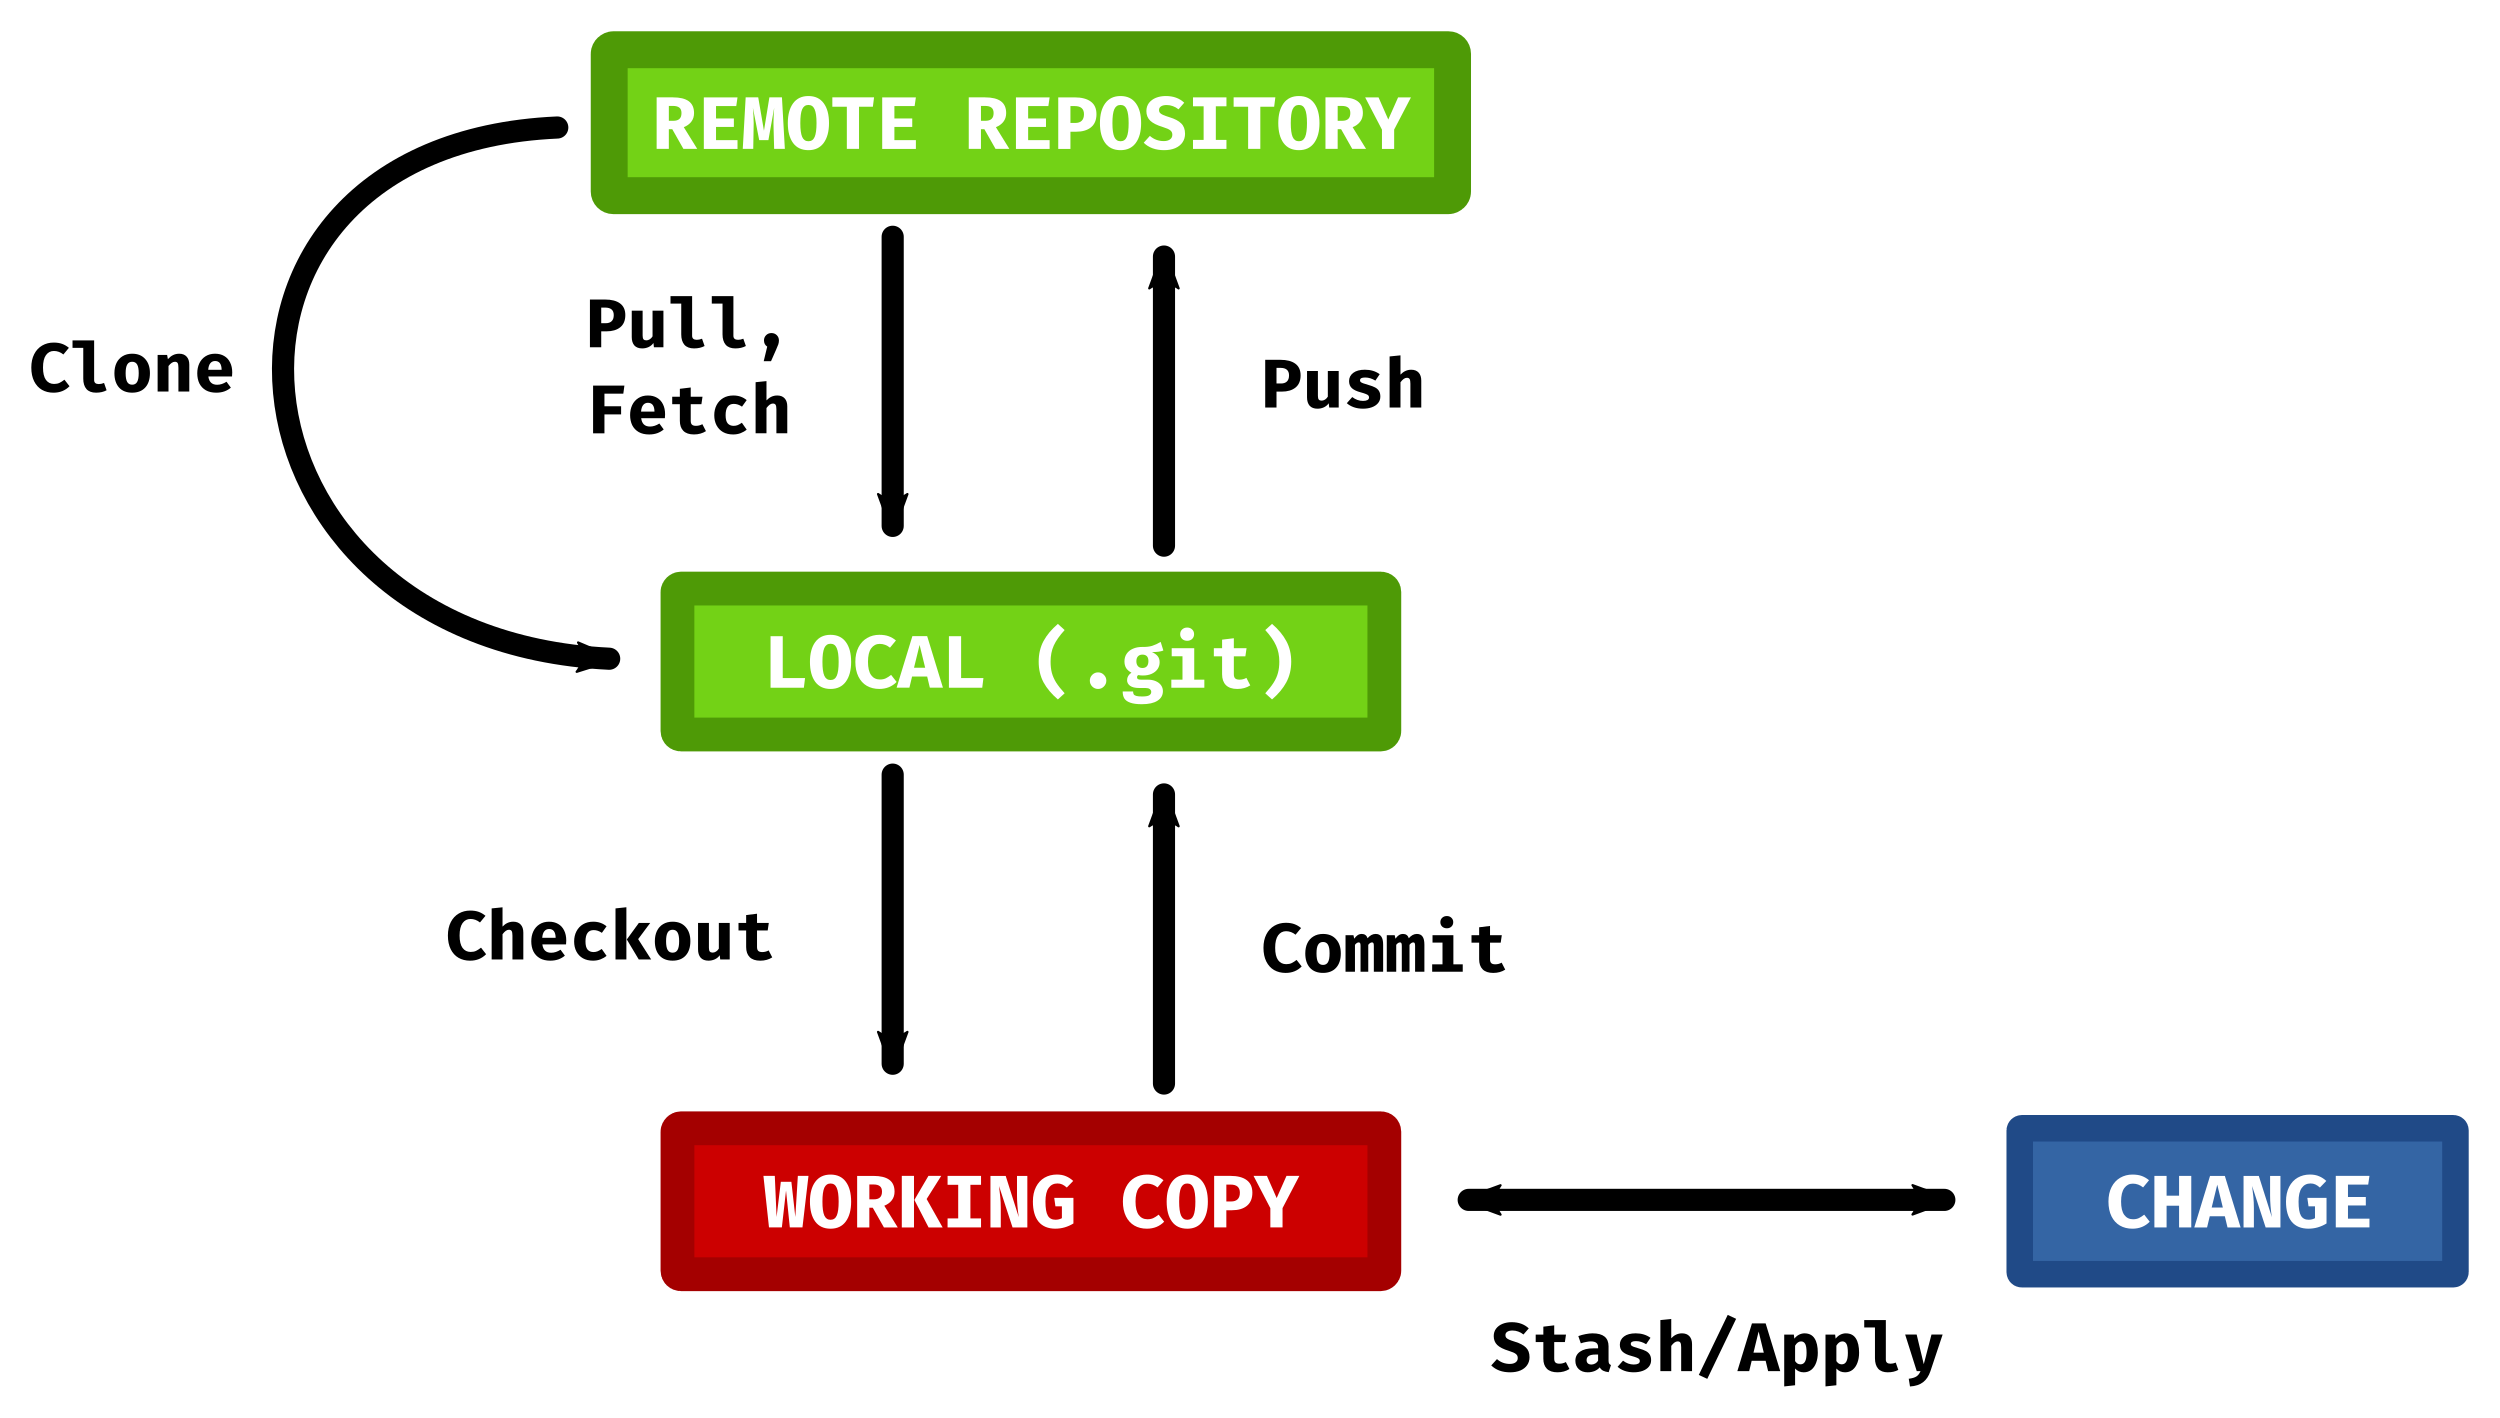 <?xml version="1.0" encoding="UTF-8"?>
<svg version="1.1" viewBox="0 0 798.74 452.98" xmlns="http://www.w3.org/2000/svg">
  <defs>
    <marker id="Arrow2Mstart" overflow="visible" orient="auto">
      <path transform="scale(.6)" d="m8.719 4.034-10.926-4.018 10.926-4.018c-1.746 2.372-1.735 5.617-6e-7 8.035z" fill-rule="evenodd" stroke="#000" stroke-linejoin="round" stroke-width=".625"/>
    </marker>
    <marker id="marker10311" overflow="visible" orient="auto">
      <path transform="scale(-.6)" d="m8.719 4.034-10.926-4.018 10.926-4.018c-1.746 2.372-1.735 5.617-6e-7 8.035z" fill-rule="evenodd" stroke="#000" stroke-linejoin="round" stroke-width=".625"/>
    </marker>
    <marker id="marker10239" overflow="visible" orient="auto">
      <path transform="scale(-.6)" d="m8.719 4.034-10.926-4.018 10.926-4.018c-1.746 2.372-1.735 5.617-6e-7 8.035z" fill-rule="evenodd" stroke="#000" stroke-linejoin="round" stroke-width=".625"/>
    </marker>
    <marker id="marker10053" overflow="visible" orient="auto">
      <path transform="scale(-.6)" d="m8.719 4.034-10.926-4.018 10.926-4.018c-1.746 2.372-1.735 5.617-6e-7 8.035z" fill-rule="evenodd" stroke="#000" stroke-linejoin="round" stroke-width=".625"/>
    </marker>
    <marker id="marker9711" overflow="visible" orient="auto">
      <path transform="scale(-.6)" d="m8.719 4.034-10.926-4.018 10.926-4.018c-1.746 2.372-1.735 5.617-6e-7 8.035z" fill-rule="evenodd" stroke="#000" stroke-linejoin="round" stroke-width=".625"/>
    </marker>
    <marker id="marker7130" overflow="visible" orient="auto">
      <path transform="scale(-.6)" d="m8.719 4.034-10.926-4.018 10.926-4.018c-1.746 2.372-1.735 5.617-6e-7 8.035z" fill-rule="evenodd" stroke="#000" stroke-linejoin="round" stroke-width=".625"/>
    </marker>
    <marker id="marker5882" overflow="visible" orient="auto">
      <path transform="scale(-.6)" d="m8.719 4.034-10.926-4.018 10.926-4.018c-1.746 2.372-1.735 5.617-6e-7 8.035z" fill-rule="evenodd" stroke="#000" stroke-linejoin="round" stroke-width=".625"/>
    </marker>
  </defs>
  <g transform="translate(86.517 -372.91)">
    <g>
      <rect transform="rotate(90)" x="388.8" y="-377.57" width="46.628" height="269.45" ry="1.301" fill="#73d216" stroke="#4e9a06" stroke-linecap="square" stroke-width="11.788"/>
      <g fill="#fff" stroke-width="2.97" aria-label="REMOTE REPOSITORY">
        <path d="m135.23 409.03q0 1.663-0.903 2.804-0.879 1.117-2.376 1.711l4.3 6.938h-4.419l-3.564-6.296h-1.093v6.296h-3.896v-16.465h5.179q3.397 0 5.084 1.236 1.687 1.235 1.687 3.778zm-4.015 0q0-1.188-0.689-1.734-0.665-0.546-2.067-0.546h-1.283v4.752h1.449q1.283 0 1.925-0.594 0.665-0.594 0.665-1.877z"/>
        <path d="m142.25 406.8v3.968h5.702v2.708h-5.702v4.205h6.866v2.804h-10.763v-16.465h10.763l-0.404 2.78z"/>
        <path d="m164.24 420.48h-3.421l-0.19-7.056q-0.024-0.523-0.024-1.425 0-1.188 0.071-2.305 0.071-1.14 0.166-2.376l-1.853 10.359h-2.946l-2.019-10.359q0.261 2.732 0.261 4.918l-0.024 1.259-0.119 6.985h-3.35l0.927-16.465h4.015l1.829 10.644 1.734-10.644h4.015z"/>
        <path d="m178.35 412.24q0 4.015-1.711 6.344-1.687 2.305-4.871 2.305-3.207 0-4.894-2.281-1.687-2.305-1.687-6.367 0-4.015 1.687-6.32 1.711-2.328 4.894-2.328 3.207 0 4.894 2.305 1.687 2.281 1.687 6.344zm-3.991 0q0-3.041-0.618-4.419-0.594-1.378-1.972-1.378t-1.996 1.378q-0.594 1.378-0.594 4.419 0 3.041 0.594 4.419 0.618 1.378 1.996 1.378 1.402 0 1.996-1.378t0.594-4.419z"/>
        <path d="m187.94 407.01v13.471h-3.896v-13.471h-4.633v-2.994h13.329l-0.38 2.994z"/>
        <path d="m199.24 406.8v3.968h5.702v2.708h-5.702v4.205h6.866v2.804h-10.763v-16.465h10.763l-0.404 2.78z"/>
        <path d="m234.95 409.03q0 1.663-0.903 2.804-0.879 1.117-2.376 1.711l4.3 6.938h-4.419l-3.564-6.296h-1.093v6.296h-3.896v-16.465h5.179q3.397 0 5.084 1.236 1.687 1.235 1.687 3.778zm-4.015 0q0-1.188-0.689-1.734-0.665-0.546-2.067-0.546h-1.283v4.752h1.449q1.283 0 1.925-0.594 0.665-0.594 0.665-1.877z"/>
        <path d="m241.97 406.8v3.968h5.702v2.708h-5.702v4.205h6.866v2.804h-10.763v-16.465h10.763l-0.404 2.78z"/>
        <path d="m263.8 409.39q0 2.78-1.758 4.205-1.734 1.402-4.752 1.402h-1.806v5.488h-3.896v-16.465h5.179q3.421 0 5.227 1.354 1.806 1.331 1.806 4.015zm-3.991 0q0-2.59-2.97-2.59h-1.354v5.393h1.544q1.331 0 2.043-0.689 0.737-0.689 0.737-2.115z"/>
        <path d="m278.07 412.24q0 4.015-1.711 6.344-1.687 2.305-4.871 2.305-3.207 0-4.894-2.281-1.687-2.305-1.687-6.367 0-4.015 1.687-6.32 1.711-2.328 4.894-2.328 3.207 0 4.894 2.305 1.687 2.281 1.687 6.344zm-3.991 0q0-3.041-0.618-4.419-0.594-1.378-1.972-1.378t-1.996 1.378q-0.594 1.378-0.594 4.419 0 3.041 0.594 4.419 0.618 1.378 1.996 1.378 1.402 0 1.996-1.378t0.594-4.419z"/>
        <path d="m292.1 415.66q0 1.544-0.808 2.732t-2.328 1.853q-1.497 0.641-3.564 0.641-4.087 0-6.51-2.376l1.972-2.186q1.877 1.663 4.443 1.663 1.235 0 1.972-0.523 0.76-0.546 0.76-1.497 0-0.903-0.641-1.402-0.618-0.523-2.328-1.045-2.899-0.879-4.11-2.067t-1.212-3.065q0-1.473 0.808-2.566 0.832-1.093 2.233-1.663 1.425-0.57 3.16-0.57 3.635 0 5.892 2.138l-1.829 2.115q-0.832-0.689-1.806-1.022-0.95-0.356-1.972-0.356-1.14 0-1.806 0.428-0.641 0.404-0.641 1.188 0 0.523 0.285 0.879 0.309 0.356 0.998 0.665 0.689 0.309 2.067 0.737 2.518 0.76 3.73 1.972 1.236 1.188 1.236 3.326z"/>
        <path d="m305.33 404.02v2.851h-3.397v10.739h3.397v2.875h-10.691v-2.875h3.397v-10.739h-3.397v-2.851z"/>
        <path d="m316.15 407.01v13.471h-3.896v-13.471h-4.633v-2.994h13.329l-0.38 2.994z"/>
        <path d="m335.05 412.24q0 4.015-1.711 6.344-1.687 2.305-4.871 2.305-3.207 0-4.894-2.281-1.687-2.305-1.687-6.367 0-4.015 1.687-6.32 1.711-2.328 4.894-2.328 3.207 0 4.894 2.305 1.687 2.281 1.687 6.344zm-3.991 0q0-3.041-0.618-4.419-0.594-1.378-1.972-1.378t-1.996 1.378q-0.594 1.378-0.594 4.419 0 3.041 0.594 4.419 0.618 1.378 1.996 1.378 1.402 0 1.996-1.378t0.594-4.419z"/>
        <path d="m348.92 409.03q0 1.663-0.903 2.804-0.879 1.117-2.376 1.711l4.3 6.938h-4.419l-3.564-6.296h-1.093v6.296h-3.896v-16.465h5.179q3.397 0 5.084 1.236 1.687 1.235 1.687 3.778zm-4.015 0q0-1.188-0.689-1.734-0.665-0.546-2.067-0.546h-1.283v4.752h1.449q1.283 0 1.925-0.594 0.665-0.594 0.665-1.877z"/>
        <path d="m358.91 414.31v6.177h-3.896v-6.154l-5.37-10.311h4.277l3.112 7.08 3.136-7.08h4.11z"/>
      </g>
      <rect transform="rotate(90)" x="560.95" y="-355.77" width="46.628" height="225.84" ry="1.09" fill="#73d216" stroke="#4e9a06" stroke-linecap="square" stroke-width="10.792"/>
      <g fill="#fff" stroke-width="2.97" aria-label="LOCAL (.git)">
        <path d="m159.67 592.63v-16.465h3.896v13.376h7.128l-0.38 3.089z"/>
        <path d="m185.42 584.38q0 4.015-1.711 6.344-1.687 2.305-4.871 2.305-3.207 0-4.894-2.281-1.687-2.305-1.687-6.367 0-4.015 1.687-6.32 1.711-2.328 4.894-2.328 3.207 0 4.894 2.305 1.687 2.281 1.687 6.344zm-3.991 0q0-3.041-0.618-4.419-0.594-1.378-1.972-1.378t-1.996 1.378q-0.594 1.378-0.594 4.419 0 3.041 0.594 4.419 0.618 1.378 1.996 1.378 1.402 0 1.996-1.378t0.594-4.419z"/>
        <path d="m194.46 575.73q1.711 0 2.946 0.451 1.236 0.451 2.328 1.354l-1.901 2.305q-1.497-1.212-3.279-1.212-1.687 0-2.732 1.425-1.022 1.425-1.022 4.3t1.022 4.277q1.022 1.378 2.804 1.378 1.093 0 1.877-0.38t1.687-1.093l1.758 2.257q-2.186 2.233-5.536 2.233-2.257 0-3.991-0.998-1.711-0.998-2.685-2.946-0.974-1.972-0.974-4.728 0-2.685 0.998-4.633t2.756-2.97 3.944-1.022z"/>
        <path d="m209.71 589.06h-4.823l-0.855 3.564h-4.087l5.037-16.465h4.728l5.037 16.465h-4.182zm-4.205-2.804h3.564l-1.782-7.294z"/>
        <path d="m216.66 592.63v-16.465h3.896v13.376h7.128l-0.38 3.089z"/>
        <path d="m249.14 584.31q0 1.996 0.404 3.564 0.428 1.568 1.378 3.112 0.974 1.521 2.708 3.421l-2.162 1.972q-3.017-2.59-4.585-5.465-1.544-2.899-1.544-6.605t1.544-6.581q1.568-2.899 4.585-5.488l2.162 1.972q-2.423 2.661-3.469 4.942-1.022 2.257-1.022 5.156z"/>
        <path d="m261.68 590.37q0-1.069 0.76-1.853 0.784-0.784 1.877-0.784t1.853 0.784q0.784 0.784 0.784 1.853 0 1.093-0.784 1.877-0.76 0.784-1.853 0.784t-1.877-0.784q-0.76-0.784-0.76-1.877z"/>
        <path d="m285.17 580.75q-1.236 0.499-3.635 0.499 1.236 0.546 1.829 1.307 0.618 0.76 0.618 1.948 0 1.212-0.665 2.186-0.665 0.95-1.877 1.497t-2.804 0.546q-0.784 0-1.473-0.143-0.19 0.095-0.309 0.309-0.095 0.19-0.095 0.404 0 0.356 0.261 0.57 0.285 0.19 1.117 0.19h2.091q1.425 0 2.518 0.475 1.093 0.475 1.687 1.307 0.594 0.832 0.594 1.877 0 1.972-1.734 3.065-1.711 1.117-5.013 1.117-2.352 0-3.706-0.499-1.331-0.475-1.877-1.354-0.523-0.879-0.523-2.21h3.326q0 0.594 0.214 0.927 0.238 0.333 0.855 0.499 0.618 0.166 1.806 0.166 1.663 0 2.281-0.38 0.641-0.38 0.641-1.069 0-0.57-0.475-0.927-0.451-0.333-1.354-0.333h-1.996q-1.948 0-2.922-0.689-0.974-0.713-0.974-1.806 0-0.713 0.356-1.331 0.38-0.641 1.045-1.069-1.188-0.641-1.711-1.497-0.523-0.879-0.523-2.115 0-1.402 0.713-2.447 0.713-1.045 1.996-1.592 1.283-0.57 2.922-0.57 1.901 0.048 3.231-0.356 1.331-0.428 2.708-1.259zm-6.7 1.307q-0.903 0-1.425 0.57-0.499 0.57-0.499 1.544 0 1.022 0.523 1.592 0.523 0.57 1.402 0.57 0.927 0 1.425-0.546 0.499-0.57 0.499-1.663 0-2.067-1.925-2.067z"/>
        <path d="m292.78 573.41q0.974 0 1.592 0.618 0.618 0.594 0.618 1.497 0 0.927-0.618 1.521-0.618 0.594-1.592 0.594t-1.616-0.594q-0.618-0.618-0.618-1.521 0-0.903 0.618-1.497 0.641-0.618 1.616-0.618zm2.257 6.605v10.05h3.231v2.566h-10.549v-2.566h3.564v-7.484h-3.445v-2.566z"/>
        <path d="m312.94 591.89q-1.782 1.14-4.134 1.14-2.423 0-3.659-1.236-1.212-1.235-1.212-3.469v-5.726h-2.637v-2.59h2.637v-2.732l3.754-0.451v3.184h4.063l-0.38 2.59h-3.683v5.726q0 0.927 0.428 1.331 0.428 0.404 1.378 0.404 1.188 0 2.21-0.57z"/>
        <path d="m322.22 584.31q0-2.899-1.045-5.156-1.022-2.281-3.445-4.942l2.162-1.972q3.017 2.59 4.562 5.488 1.568 2.875 1.568 6.581t-1.568 6.605q-1.544 2.875-4.562 5.465l-2.162-1.972q1.734-1.901 2.685-3.421 0.974-1.544 1.378-3.112 0.428-1.568 0.428-3.564z"/>
      </g>
    </g>
    <path d="m198.69 448.56v92.373" fill="none" marker-end="url(#marker5882)" stroke="#000" stroke-linecap="round" stroke-linejoin="round" stroke-width="7.076"/>
    <path d="m91.525 413.65c-126.13 5.63-112.13 163.52 16.583 169.72" fill="none" marker-end="url(#marker7130)" stroke="#000" stroke-linecap="round" stroke-linejoin="round" stroke-width="7.076"/>
    <g stroke-width="2.75">
      <g style="font-feature-settings:normal;font-variant-caps:normal;font-variant-ligatures:normal;font-variant-numeric:normal" aria-label="Clone">
        <path d="m-69.39 482.36q1.584 0 2.728 0.418 1.144 0.418 2.156 1.254l-1.76 2.134q-1.386-1.122-3.035-1.122-1.562 0-2.53 1.32-0.946 1.32-0.946 3.981t0.946 3.959q0.946 1.276 2.596 1.276 1.012 0 1.738-0.352 0.726-0.352 1.562-1.012l1.628 2.09q-2.024 2.068-5.125 2.068-2.09 0-3.695-0.924-1.584-0.924-2.486-2.728-0.902-1.826-0.902-4.377 0-2.486 0.924-4.289 0.924-1.804 2.552-2.75 1.628-0.946 3.651-0.946z"/>
        <path d="m-56.442 494.32q0 1.298 1.496 1.298 0.814 0 1.672-0.352l0.814 2.332q-1.408 0.77-3.365 0.77-2.046 0-3.079-1.166-1.012-1.188-1.012-3.321v-9.832h-3.431v-2.376h6.907z"/>
        <path d="m-44.287 485.92q2.662 0 4.157 1.694 1.518 1.672 1.518 4.509 0 2.947-1.496 4.597-1.496 1.65-4.179 1.65-2.684 0-4.179-1.628-1.496-1.65-1.496-4.597 0-1.87 0.66-3.256 0.682-1.408 1.958-2.178 1.298-0.792 3.058-0.792zm0 2.574q-1.078 0-1.584 0.88-0.506 0.858-0.506 2.772 0 1.936 0.506 2.816 0.506 0.858 1.584 0.858t1.584-0.88q0.506-0.88 0.506-2.816 0-1.892-0.506-2.75-0.506-0.88-1.584-0.88z"/>
        <path d="m-36.157 486.32h3.035l0.242 1.342q0.792-0.88 1.65-1.298 0.88-0.44 1.98-0.44 1.518 0 2.354 0.924 0.858 0.924 0.858 2.574v8.579h-3.475v-7.567q0-1.1-0.242-1.518t-0.88-0.418q-0.528 0-1.034 0.352-0.484 0.33-1.012 0.99v8.161h-3.475z"/>
        <path d="m-19.954 493.18q0.33 2.662 2.816 2.662 1.496 0 2.991-0.968l1.386 1.892q-0.858 0.748-2.046 1.188-1.188 0.418-2.618 0.418-1.958 0-3.321-0.77-1.364-0.792-2.068-2.178-0.682-1.408-0.682-3.256 0-1.76 0.66-3.167 0.682-1.43 1.958-2.244 1.298-0.836 3.079-0.836 1.672 0 2.904 0.726 1.232 0.704 1.892 2.068 0.682 1.342 0.682 3.212 0 0.726-0.066 1.254zm2.156-4.927q-0.946 0-1.518 0.704-0.572 0.682-0.682 2.112h4.289q-0.044-2.816-2.09-2.816z"/>
      </g>
      <g style="font-feature-settings:normal;font-variant-caps:normal;font-variant-ligatures:normal;font-variant-numeric:normal" aria-label="Push">
        <path d="m329.02 492.84q0 2.574-1.628 3.893-1.606 1.298-4.399 1.298h-1.672v5.081h-3.607v-15.244h4.795q3.167 0 4.839 1.254 1.672 1.232 1.672 3.717zm-3.695 0q0-2.398-2.75-2.398h-1.254v4.993h1.43q1.232 0 1.892-0.638 0.682-0.638 0.682-1.958z"/>
        <path d="m334.55 499.42q0 0.814 0.286 1.166 0.308 0.33 0.902 0.33 0.528 0 1.078-0.33 0.55-0.352 0.902-0.946v-8.205h3.475v11.68h-3.035l-0.154-1.364q-0.572 0.836-1.54 1.298-0.968 0.44-2.046 0.44-1.65 0-2.508-0.946-0.836-0.968-0.836-2.684v-8.425h3.475z"/>
        <path d="m348.95 501q0.902 0 1.408-0.264 0.528-0.286 0.528-0.836 0-0.396-0.22-0.638-0.198-0.242-0.77-0.462-0.572-0.242-1.782-0.572-1.76-0.462-2.684-1.276-0.924-0.836-0.924-2.288 0-1.606 1.32-2.618 1.342-1.012 3.739-1.012 2.772 0 4.729 1.43l-1.386 2.046q-1.606-0.99-3.233-0.99-0.858 0-1.276 0.22-0.396 0.22-0.396 0.682 0 0.308 0.198 0.528 0.22 0.198 0.792 0.418 0.594 0.22 1.76 0.55 1.254 0.352 2.046 0.77 0.814 0.418 1.254 1.122 0.44 0.704 0.44 1.804 0 1.232-0.748 2.112-0.748 0.88-2.002 1.32-1.254 0.44-2.772 0.44-1.628 0-2.947-0.462-1.32-0.462-2.244-1.298l1.738-1.958q1.584 1.232 3.431 1.232z"/>
        <path d="m360.93 492.6q1.474-1.562 3.431-1.562 1.54 0 2.376 0.924 0.836 0.902 0.836 2.574v8.579h-3.475v-7.611q0-1.056-0.242-1.474-0.242-0.418-0.88-0.418-0.528 0-1.034 0.374-0.484 0.352-1.012 1.056v8.073h-3.475v-16.321l3.475-0.352z"/>
      </g>
      <g style="font-feature-settings:normal;font-variant-caps:normal;font-variant-ligatures:normal;font-variant-numeric:normal" aria-label="Pull, Fetch">
        <path d="m113.27 473.58q0 2.574-1.628 3.893-1.606 1.298-4.399 1.298h-1.672v5.081h-3.607v-15.244h4.795q3.167 0 4.839 1.254 1.672 1.232 1.672 3.717zm-3.695 0q0-2.398-2.75-2.398h-1.254v4.993h1.43q1.232 0 1.892-0.638 0.682-0.638 0.682-1.958z"/>
        <path d="m118.8 480.16q0 0.814 0.286 1.166 0.308 0.33 0.902 0.33 0.528 0 1.078-0.33 0.55-0.352 0.902-0.946v-8.205h3.475v11.68h-3.035l-0.154-1.364q-0.572 0.836-1.54 1.298-0.968 0.44-2.046 0.44-1.65 0-2.508-0.946-0.836-0.968-0.836-2.684v-8.425h3.475z"/>
        <path d="m134.61 480.18q0 1.298 1.496 1.298 0.814 0 1.672-0.352l0.814 2.332q-1.408 0.77-3.365 0.77-2.046 0-3.079-1.166-1.012-1.188-1.012-3.321v-9.832h-3.431v-2.376h6.907z"/>
        <path d="m147.8 480.18q0 1.298 1.496 1.298 0.814 0 1.672-0.352l0.814 2.332q-1.408 0.77-3.365 0.77-2.046 0-3.079-1.166-1.012-1.188-1.012-3.321v-9.832h-3.431v-2.376h6.907z"/>
        <path d="m159.95 479.32q1.034 0 1.716 0.682t0.682 1.694q0 0.616-0.198 1.232-0.198 0.594-0.748 1.804l-1.584 3.585h-2.332l1.122-4.663q-0.484-0.308-0.77-0.814-0.264-0.528-0.264-1.166 0-0.99 0.682-1.672t1.694-0.682z"/>
        <path d="m106.6 498.68v4.025h5.323v2.596h-5.323v6.049h-3.629v-15.244h10.008l-0.352 2.574z"/>
        <path d="m118.34 506.53q0.33 2.662 2.816 2.662 1.496 0 2.991-0.968l1.386 1.892q-0.858 0.748-2.046 1.188-1.188 0.418-2.618 0.418-1.958 0-3.321-0.77-1.364-0.792-2.068-2.178-0.682-1.408-0.682-3.256 0-1.76 0.66-3.167 0.682-1.43 1.958-2.244 1.298-0.836 3.079-0.836 1.672 0 2.904 0.726 1.232 0.704 1.892 2.068 0.682 1.342 0.682 3.212 0 0.726-0.066 1.254zm2.156-4.927q-0.946 0-1.518 0.704-0.572 0.682-0.682 2.112h4.289q-0.044-2.816-2.09-2.816z"/>
        <path d="m139.03 510.66q-1.65 1.056-3.827 1.056-2.244 0-3.387-1.144-1.122-1.144-1.122-3.212v-5.301h-2.442v-2.398h2.442v-2.53l3.475-0.418v2.947h3.761l-0.352 2.398h-3.409v5.301q0 0.858 0.396 1.232 0.396 0.374 1.276 0.374 1.1 0 2.046-0.528z"/>
        <path d="m147.91 508.97q0.66 0 1.276-0.242 0.616-0.264 1.32-0.748l1.54 2.2q-0.836 0.704-1.936 1.122-1.1 0.418-2.398 0.418-1.87 0-3.233-0.77-1.342-0.77-2.068-2.156-0.726-1.386-0.726-3.212t0.748-3.256 2.112-2.244q1.386-0.814 3.233-0.814 1.298 0 2.332 0.374 1.034 0.352 1.936 1.1l-1.496 2.09q-1.276-0.88-2.618-0.88-2.618 0-2.618 3.629 0 1.826 0.682 2.618 0.682 0.77 1.914 0.77z"/>
        <path d="m158.37 500.83q1.474-1.562 3.431-1.562 1.54 0 2.376 0.924 0.836 0.902 0.836 2.574v8.579h-3.475v-7.611q0-1.056-0.242-1.474t-0.88-0.418q-0.528 0-1.034 0.374-0.484 0.352-1.012 1.056v8.073h-3.475v-16.321l3.475-0.352z"/>
      </g>
    </g>
    <path d="m285.37 547.25v-92.373" fill="none" marker-end="url(#marker9711)" stroke="#000" stroke-linecap="round" stroke-linejoin="round" stroke-width="7.076"/>
    <rect transform="rotate(90)" x="733.39" y="-355.77" width="46.628" height="225.84" ry="1.09" fill="#c00" stroke="#a40000" stroke-linecap="square" stroke-width="10.792"/>
    <g fill="#fff" stroke-width="2.97" aria-label="WORKING COPY">
      <path d="m171.79 748.6-1.925 16.465h-4.039l-1.212-11.784-1.331 11.784h-4.11l-1.782-16.465h3.635l0.57 13.139 1.354-11.238h3.374l1.259 11.238 0.808-13.139z"/>
      <path d="m185.42 756.83q0 4.015-1.711 6.344-1.687 2.305-4.871 2.305-3.207 0-4.894-2.281-1.687-2.305-1.687-6.367 0-4.015 1.687-6.32 1.711-2.328 4.894-2.328 3.207 0 4.894 2.305 1.687 2.281 1.687 6.344zm-3.991 0q0-3.041-0.618-4.419-0.594-1.378-1.972-1.378t-1.996 1.378q-0.594 1.378-0.594 4.419t0.594 4.419q0.618 1.378 1.996 1.378 1.402 0 1.996-1.378t0.594-4.419z"/>
      <path d="m199.29 753.62q0 1.663-0.903 2.804-0.879 1.117-2.376 1.711l4.3 6.938h-4.419l-3.564-6.296h-1.093v6.296h-3.896v-16.465h5.179q3.397 0 5.084 1.236 1.687 1.236 1.687 3.778zm-4.015 0q0-1.188-0.689-1.734-0.665-0.546-2.067-0.546h-1.283v4.752h1.449q1.283 0 1.925-0.594 0.665-0.594 0.665-1.877z"/>
      <path d="m205.5 765.07h-3.896v-16.465h3.896zm0.119-8.791 4.49-7.674h4.087l-4.657 7.389 5.108 9.076h-4.49z"/>
      <path d="m226.92 748.6v2.851h-3.397v10.739h3.397v2.875h-10.691v-2.875h3.397v-10.739h-3.397v-2.851z"/>
      <path d="m232.66 751.84q0.238 1.806 0.404 3.493 0.166 1.663 0.166 3.54v6.201h-3.303v-16.465h4.871l4.181 13.186q-0.57-3.659-0.57-6.89v-6.296h3.303v16.465h-4.728z"/>
      <path d="m250.69 765.47q-3.516 0-5.37-2.21-1.829-2.233-1.829-6.462 0-2.732 0.998-4.681t2.732-2.946q1.758-0.998 3.92-0.998 1.687 0 2.922 0.546 1.259 0.523 2.305 1.497l-2.043 2.115q-0.784-0.689-1.473-0.998-0.665-0.309-1.521-0.309-1.782 0-2.804 1.425-1.022 1.402-1.022 4.372 0 3.184 0.76 4.49 0.76 1.307 2.447 1.307 1.117 0 2.043-0.499v-3.778h-2.067l-0.38-2.708h6.13v8.173q-2.708 1.663-5.75 1.663z"/>
      <path d="m279.94 748.18q1.711 0 2.946 0.451 1.236 0.451 2.328 1.354l-1.901 2.305q-1.497-1.212-3.279-1.212-1.687 0-2.732 1.425-1.022 1.425-1.022 4.3t1.022 4.277q1.022 1.378 2.804 1.378 1.093 0 1.877-0.38t1.687-1.093l1.758 2.257q-2.186 2.233-5.536 2.233-2.257 0-3.991-0.998-1.711-0.998-2.685-2.946-0.974-1.972-0.974-4.728 0-2.685 0.998-4.633t2.756-2.97 3.944-1.022z"/>
      <path d="m299.39 756.83q0 4.015-1.711 6.344-1.687 2.305-4.871 2.305-3.207 0-4.894-2.281-1.687-2.305-1.687-6.367 0-4.015 1.687-6.32 1.711-2.328 4.894-2.328 3.207 0 4.894 2.305 1.687 2.281 1.687 6.344zm-3.991 0q0-3.041-0.618-4.419-0.594-1.378-1.972-1.378-1.378 0-1.996 1.378-0.594 1.378-0.594 4.419t0.594 4.419q0.618 1.378 1.996 1.378 1.402 0 1.996-1.378t0.594-4.419z"/>
      <path d="m313.61 753.97q0 2.78-1.758 4.205-1.734 1.402-4.752 1.402h-1.806v5.488h-3.896v-16.465h5.179q3.421 0 5.227 1.354 1.806 1.331 1.806 4.015zm-3.991 0q0-2.59-2.97-2.59h-1.354v5.393h1.544q1.331 0 2.043-0.689 0.737-0.689 0.737-2.115z"/>
      <path d="m323.25 758.89v6.177h-3.896v-6.154l-5.37-10.311h4.277l3.112 7.08 3.136-7.08h4.11z"/>
    </g>
    <path d="m198.69 620.4v92.373" fill="none" marker-end="url(#marker10053)" stroke="#000" stroke-linecap="round" stroke-linejoin="round" stroke-width="7.076"/>
    <g stroke-width="2.75" style="font-feature-settings:normal;font-variant-caps:normal;font-variant-ligatures:normal;font-variant-numeric:normal" aria-label="Commit">
      <path d="m324.28 667.74q1.584 0 2.728 0.418 1.144 0.418 2.156 1.254l-1.76 2.134q-1.386-1.122-3.035-1.122-1.562 0-2.53 1.32-0.946 1.32-0.946 3.981t0.946 3.959q0.946 1.276 2.596 1.276 1.012 0 1.738-0.352 0.726-0.352 1.562-1.012l1.628 2.09q-2.024 2.068-5.125 2.068-2.09 0-3.695-0.924-1.584-0.924-2.486-2.728-0.902-1.826-0.902-4.377 0-2.486 0.924-4.289 0.924-1.804 2.552-2.75 1.628-0.946 3.651-0.946z"/>
      <path d="m336.19 671.3q2.662 0 4.157 1.694 1.518 1.672 1.518 4.509 0 2.947-1.496 4.597-1.496 1.65-4.179 1.65-2.684 0-4.179-1.628-1.496-1.65-1.496-4.597 0-1.87 0.66-3.256 0.682-1.408 1.958-2.178 1.298-0.792 3.058-0.792zm0 2.574q-1.078 0-1.584 0.88-0.506 0.858-0.506 2.772 0 1.936 0.506 2.816 0.506 0.858 1.584 0.858 1.078 0 1.584-0.88 0.506-0.88 0.506-2.816 0-1.892-0.506-2.75-0.506-0.88-1.584-0.88z"/>
      <path d="m352.97 671.3q1.254 0 1.826 0.836 0.594 0.814 0.594 2.596v8.645h-2.97v-8.249q0-0.638-0.132-0.88-0.11-0.242-0.44-0.242-0.616 0-1.21 0.77v8.601h-2.464v-8.249q0-0.638-0.132-0.88-0.11-0.242-0.44-0.242-0.616 0-1.21 0.77v8.601h-3.014v-11.68h2.53l0.242 1.122q0.572-0.792 1.122-1.144 0.572-0.374 1.32-0.374 0.682 0 1.144 0.352 0.462 0.33 0.66 1.034 1.188-1.386 2.574-1.386z"/>
      <path d="m366.15 671.3q1.254 0 1.826 0.836 0.594 0.814 0.594 2.596v8.645h-2.97v-8.249q0-0.638-0.132-0.88-0.11-0.242-0.44-0.242-0.616 0-1.21 0.77v8.601h-2.464v-8.249q0-0.638-0.132-0.88-0.11-0.242-0.44-0.242-0.616 0-1.21 0.77v8.601h-3.014v-11.68h2.53l0.242 1.122q0.572-0.792 1.122-1.144 0.572-0.374 1.32-0.374 0.682 0 1.144 0.352 0.462 0.33 0.66 1.034 1.188-1.386 2.574-1.386z"/>
      <path d="m375.74 665.58q0.902 0 1.474 0.572 0.572 0.55 0.572 1.386 0 0.858-0.572 1.408-0.572 0.55-1.474 0.55-0.902 0-1.496-0.55-0.572-0.572-0.572-1.408 0-0.836 0.572-1.386 0.594-0.572 1.496-0.572zm2.09 6.115v9.305h2.991v2.376h-9.766v-2.376h3.3v-6.929h-3.189v-2.376z"/>
      <path d="m394.4 682.7q-1.65 1.056-3.827 1.056-2.244 0-3.387-1.144-1.122-1.144-1.122-3.212v-5.301h-2.442v-2.398h2.442v-2.53l3.475-0.418v2.947h3.761l-0.352 2.398h-3.409v5.301q0 0.858 0.396 1.232 0.396 0.374 1.276 0.374 1.1 0 2.046-0.528z"/>
    </g>
    <g stroke-width="2.75" style="font-feature-settings:normal;font-variant-caps:normal;font-variant-ligatures:normal;font-variant-numeric:normal" aria-label="Checkout">
      <path d="m63.708 663.83q1.584 0 2.728 0.418 1.144 0.418 2.156 1.254l-1.76 2.134q-1.386-1.122-3.035-1.122-1.562 0-2.53 1.32-0.946 1.32-0.946 3.981t0.946 3.959q0.946 1.276 2.596 1.276 1.012 0 1.738-0.352 0.726-0.352 1.562-1.012l1.628 2.09q-2.024 2.068-5.125 2.068-2.09 0-3.695-0.924-1.584-0.924-2.486-2.728-0.902-1.826-0.902-4.377 0-2.486 0.924-4.289 0.924-1.804 2.552-2.75t3.651-0.946z"/>
      <path d="m74.038 668.95q1.474-1.562 3.431-1.562 1.54 0 2.376 0.924 0.836 0.902 0.836 2.574v8.579h-3.475v-7.611q0-1.056-0.242-1.474t-0.88-0.418q-0.528 0-1.034 0.374-0.484 0.352-1.012 1.056v8.073h-3.475v-16.321l3.475-0.352z"/>
      <path d="m86.765 674.65q0.33 2.662 2.816 2.662 1.496 0 2.991-0.968l1.386 1.892q-0.858 0.748-2.046 1.188-1.188 0.418-2.618 0.418-1.958 0-3.321-0.77-1.364-0.792-2.068-2.178-0.682-1.408-0.682-3.256 0-1.76 0.66-3.167 0.682-1.43 1.958-2.244 1.298-0.836 3.079-0.836 1.672 0 2.904 0.726 1.232 0.704 1.892 2.068 0.682 1.342 0.682 3.212 0 0.726-0.066 1.254zm2.156-4.927q-0.946 0-1.518 0.704-0.572 0.682-0.682 2.112h4.289q-0.044-2.816-2.09-2.816z"/>
      <path d="m103.14 677.09q0.66 0 1.276-0.242 0.616-0.264 1.32-0.748l1.54 2.2q-0.836 0.704-1.936 1.122t-2.398 0.418q-1.87 0-3.233-0.77-1.342-0.77-2.068-2.156-0.726-1.386-0.726-3.212t0.748-3.256q0.748-1.43 2.112-2.244 1.386-0.814 3.233-0.814 1.298 0 2.332 0.374 1.034 0.352 1.936 1.1l-1.496 2.09q-1.276-0.88-2.618-0.88-2.618 0-2.618 3.629 0 1.826 0.682 2.618 0.682 0.77 1.914 0.77z"/>
      <path d="m113.61 662.77v16.695h-3.475v-16.321zm7.611 5.015-3.849 5.169 4.157 6.511h-3.959l-3.827-6.401 3.849-5.279z"/>
      <path d="m128.38 667.39q2.662 0 4.157 1.694 1.518 1.672 1.518 4.509 0 2.947-1.496 4.597t-4.179 1.65q-2.684 0-4.179-1.628-1.496-1.65-1.496-4.597 0-1.87 0.66-3.256 0.682-1.408 1.958-2.178 1.298-0.792 3.058-0.792zm0 2.574q-1.078 0-1.584 0.88-0.506 0.858-0.506 2.772 0 1.936 0.506 2.816 0.506 0.858 1.584 0.858 1.078 0 1.584-0.88t0.506-2.816q0-1.892-0.506-2.75-0.506-0.88-1.584-0.88z"/>
      <path d="m139.98 675.77q0 0.814 0.286 1.166 0.308 0.33 0.902 0.33 0.528 0 1.078-0.33 0.55-0.352 0.902-0.946v-8.205h3.475v11.68h-3.035l-0.154-1.364q-0.572 0.836-1.54 1.298-0.968 0.44-2.046 0.44-1.65 0-2.508-0.946-0.836-0.968-0.836-2.684v-8.425h3.475z"/>
      <path d="m160.21 678.79q-1.65 1.056-3.827 1.056-2.244 0-3.387-1.144-1.122-1.144-1.122-3.212v-5.301h-2.442v-2.398h2.442v-2.53l3.475-0.418v2.947h3.761l-0.352 2.398h-3.409v5.301q0 0.858 0.396 1.232 0.396 0.374 1.276 0.374 1.1 0 2.046-0.528z"/>
    </g>
    <path d="m285.37 719.1v-92.373" fill="none" marker-end="url(#marker10239)" stroke="#000" stroke-linecap="round" stroke-linejoin="round" stroke-width="7.076"/>
    <rect transform="rotate(90)" x="733.39" y="-697.99" width="46.628" height="139.21" ry=".672" fill="#3465a4" stroke="#204a87" stroke-linecap="square" stroke-width="8.473"/>
    <g fill="#fff" stroke-width="2.97" aria-label="CHANGE">
      <path d="m594.82 748.18q1.711 0 2.946 0.451 1.235 0.451 2.328 1.354l-1.901 2.305q-1.497-1.212-3.279-1.212-1.687 0-2.732 1.425-1.022 1.425-1.022 4.3t1.022 4.277q1.022 1.378 2.804 1.378 1.093 0 1.877-0.38t1.687-1.093l1.758 2.257q-2.186 2.233-5.536 2.233-2.257 0-3.991-0.998-1.711-0.998-2.685-2.946-0.974-1.972-0.974-4.728 0-2.685 0.998-4.633t2.756-2.97 3.944-1.022z"/>
      <path d="m609.69 765.07v-6.938h-3.991v6.938h-3.896v-16.465h3.896v6.32h3.991v-6.32h3.896v16.465z"/>
      <path d="m624.31 761.51h-4.823l-0.855 3.564h-4.087l5.037-16.465h4.728l5.037 16.465h-4.182zm-4.205-2.804h3.564l-1.782-7.294z"/>
      <path d="m633.02 751.84q0.238 1.806 0.404 3.493 0.166 1.663 0.166 3.54v6.201h-3.303v-16.465h4.87l4.182 13.186q-0.57-3.659-0.57-6.89v-6.296h3.303v16.465h-4.728z"/>
      <path d="m651.05 765.47q-3.516 0-5.37-2.21-1.829-2.233-1.829-6.462 0-2.732 0.998-4.681t2.732-2.946q1.758-0.998 3.92-0.998 1.687 0 2.922 0.546 1.259 0.523 2.305 1.497l-2.043 2.115q-0.784-0.689-1.473-0.998-0.665-0.309-1.521-0.309-1.782 0-2.804 1.425-1.022 1.402-1.022 4.372 0 3.184 0.76 4.49 0.76 1.307 2.447 1.307 1.117 0 2.043-0.499v-3.778h-2.067l-0.38-2.708h6.13v8.173q-2.708 1.663-5.75 1.663z"/>
      <path d="m663.65 751.38v3.968h5.702v2.708h-5.702v4.205h6.866v2.804h-10.763v-16.465h10.763l-0.404 2.78z"/>
    </g>
    <path d="m534.69 756.27h-151.96" fill="none" marker-end="url(#marker10311)" marker-start="url(#Arrow2Mstart)" stroke="#000" stroke-linecap="round" stroke-linejoin="round" stroke-width="7.076"/>
    <g stroke-width="2.75" style="font-feature-settings:normal;font-variant-caps:normal;font-variant-ligatures:normal;font-variant-numeric:normal" aria-label="Stash/Apply">
      <path d="m402.16 806.52q0 1.43-0.748 2.53-0.748 1.1-2.156 1.716-1.386 0.594-3.3 0.594-3.783 0-6.027-2.2l1.826-2.024q1.738 1.54 4.113 1.54 1.144 0 1.826-0.484 0.704-0.506 0.704-1.386 0-0.836-0.594-1.298-0.572-0.484-2.156-0.968-2.684-0.814-3.805-1.914t-1.122-2.837q0-1.364 0.748-2.376 0.77-1.012 2.068-1.54 1.32-0.528 2.925-0.528 3.365 0 5.455 1.98l-1.694 1.958q-0.77-0.638-1.672-0.946-0.88-0.33-1.826-0.33-1.056 0-1.672 0.396-0.594 0.374-0.594 1.1 0 0.484 0.264 0.814 0.286 0.33 0.924 0.616 0.638 0.286 1.914 0.682 2.332 0.704 3.453 1.826 1.144 1.1 1.144 3.079z"/>
      <path d="m414.91 810.3q-1.65 1.056-3.827 1.056-2.244 0-3.387-1.144-1.122-1.144-1.122-3.212v-5.301h-2.442v-2.398h2.442v-2.53l3.475-0.418v2.947h3.761l-0.352 2.398h-3.409v5.301q0 0.858 0.396 1.232t1.276 0.374q1.1 0 2.046-0.528z"/>
      <path d="m427.41 807.62q0 0.638 0.176 0.946 0.176 0.308 0.594 0.462l-0.726 2.288q-1.056-0.11-1.76-0.462-0.704-0.374-1.1-1.078-0.66 0.77-1.672 1.188-1.012 0.396-2.156 0.396-1.804 0-2.881-1.012-1.078-1.034-1.078-2.662 0-1.892 1.496-2.925 1.496-1.056 4.201-1.056h1.562v-0.418q0-1.804-2.31-1.804-0.594 0-1.496 0.176-0.88 0.154-1.716 0.44l-0.792-2.31q1.122-0.418 2.332-0.638 1.232-0.242 2.222-0.242 5.103 0 5.103 4.135zm-5.455 1.254q0.594 0 1.188-0.33 0.616-0.352 0.924-0.946v-1.914h-0.858q-2.816 0-2.816 1.76 0 0.682 0.396 1.056 0.418 0.374 1.166 0.374z"/>
      <path d="m435.46 808.87q0.902 0 1.408-0.264 0.528-0.286 0.528-0.836 0-0.396-0.22-0.638-0.198-0.242-0.77-0.462-0.572-0.242-1.782-0.572-1.76-0.462-2.684-1.276-0.924-0.836-0.924-2.288 0-1.606 1.32-2.618 1.342-1.012 3.739-1.012 2.772 0 4.729 1.43l-1.386 2.046q-1.606-0.99-3.233-0.99-0.858 0-1.276 0.22-0.396 0.22-0.396 0.682 0 0.308 0.198 0.528 0.22 0.198 0.792 0.418 0.594 0.22 1.76 0.55 1.254 0.352 2.046 0.77 0.814 0.418 1.254 1.122 0.44 0.704 0.44 1.804 0 1.232-0.748 2.112-0.748 0.88-2.002 1.32t-2.772 0.44q-1.628 0-2.947-0.462-1.32-0.462-2.244-1.298l1.738-1.958q1.584 1.232 3.431 1.232z"/>
      <path d="m447.44 800.47q1.474-1.562 3.431-1.562 1.54 0 2.376 0.924 0.836 0.902 0.836 2.574v8.579h-3.475v-7.611q0-1.056-0.242-1.474-0.242-0.418-0.88-0.418-0.528 0-1.034 0.374-0.484 0.352-1.012 1.056v8.073h-3.475v-16.321l3.475-0.352z"/>
      <path d="m458.95 813.45-2.706-1.254 9.239-19.181 2.684 1.254z"/>
      <path d="m477.6 807.68h-4.465l-0.792 3.3h-3.783l4.663-15.244h4.377l4.663 15.244h-3.871zm-3.893-2.596h3.3l-1.65-6.753z"/>
      <path d="m490 798.91q2.2 0 3.233 1.628 1.034 1.606 1.034 4.575 0 1.804-0.55 3.233-0.528 1.408-1.54 2.222-1.012 0.792-2.398 0.792-1.694 0-2.772-1.21v5.345l-3.475 0.374v-16.563h3.079l0.154 1.298q0.682-0.858 1.518-1.276 0.858-0.418 1.716-0.418zm-1.078 2.574q-1.1 0-1.914 1.364v4.927q0.374 0.528 0.77 0.792 0.418 0.242 0.946 0.242 0.968 0 1.452-0.858 0.506-0.88 0.506-2.793 0-2.068-0.44-2.86-0.44-0.814-1.32-0.814z"/>
      <path d="m503.19 798.91q2.2 0 3.233 1.628 1.034 1.606 1.034 4.575 0 1.804-0.55 3.233-0.528 1.408-1.54 2.222-1.012 0.792-2.398 0.792-1.694 0-2.772-1.21v5.345l-3.475 0.374v-16.563h3.079l0.154 1.298q0.682-0.858 1.518-1.276 0.858-0.418 1.716-0.418zm-1.078 2.574q-1.1 0-1.914 1.364v4.927q0.374 0.528 0.77 0.792 0.418 0.242 0.946 0.242 0.968 0 1.452-0.858 0.506-0.88 0.506-2.793 0-2.068-0.44-2.86-0.44-0.814-1.32-0.814z"/>
      <path d="m516 807.31q0 1.298 1.496 1.298 0.814 0 1.672-0.352l0.814 2.332q-1.408 0.77-3.365 0.77-2.046 0-3.079-1.166-1.012-1.188-1.012-3.321v-9.832h-3.431v-2.376h6.907z"/>
      <path d="m530.25 810.98q-0.792 2.354-2.354 3.541-1.562 1.21-4.179 1.364l-0.396-2.464q1.672-0.22 2.464-0.748 0.814-0.528 1.298-1.694h-1.21l-3.695-11.68h3.673l2.266 9.459 2.464-9.459h3.563z"/>
    </g>
  </g>
</svg>
